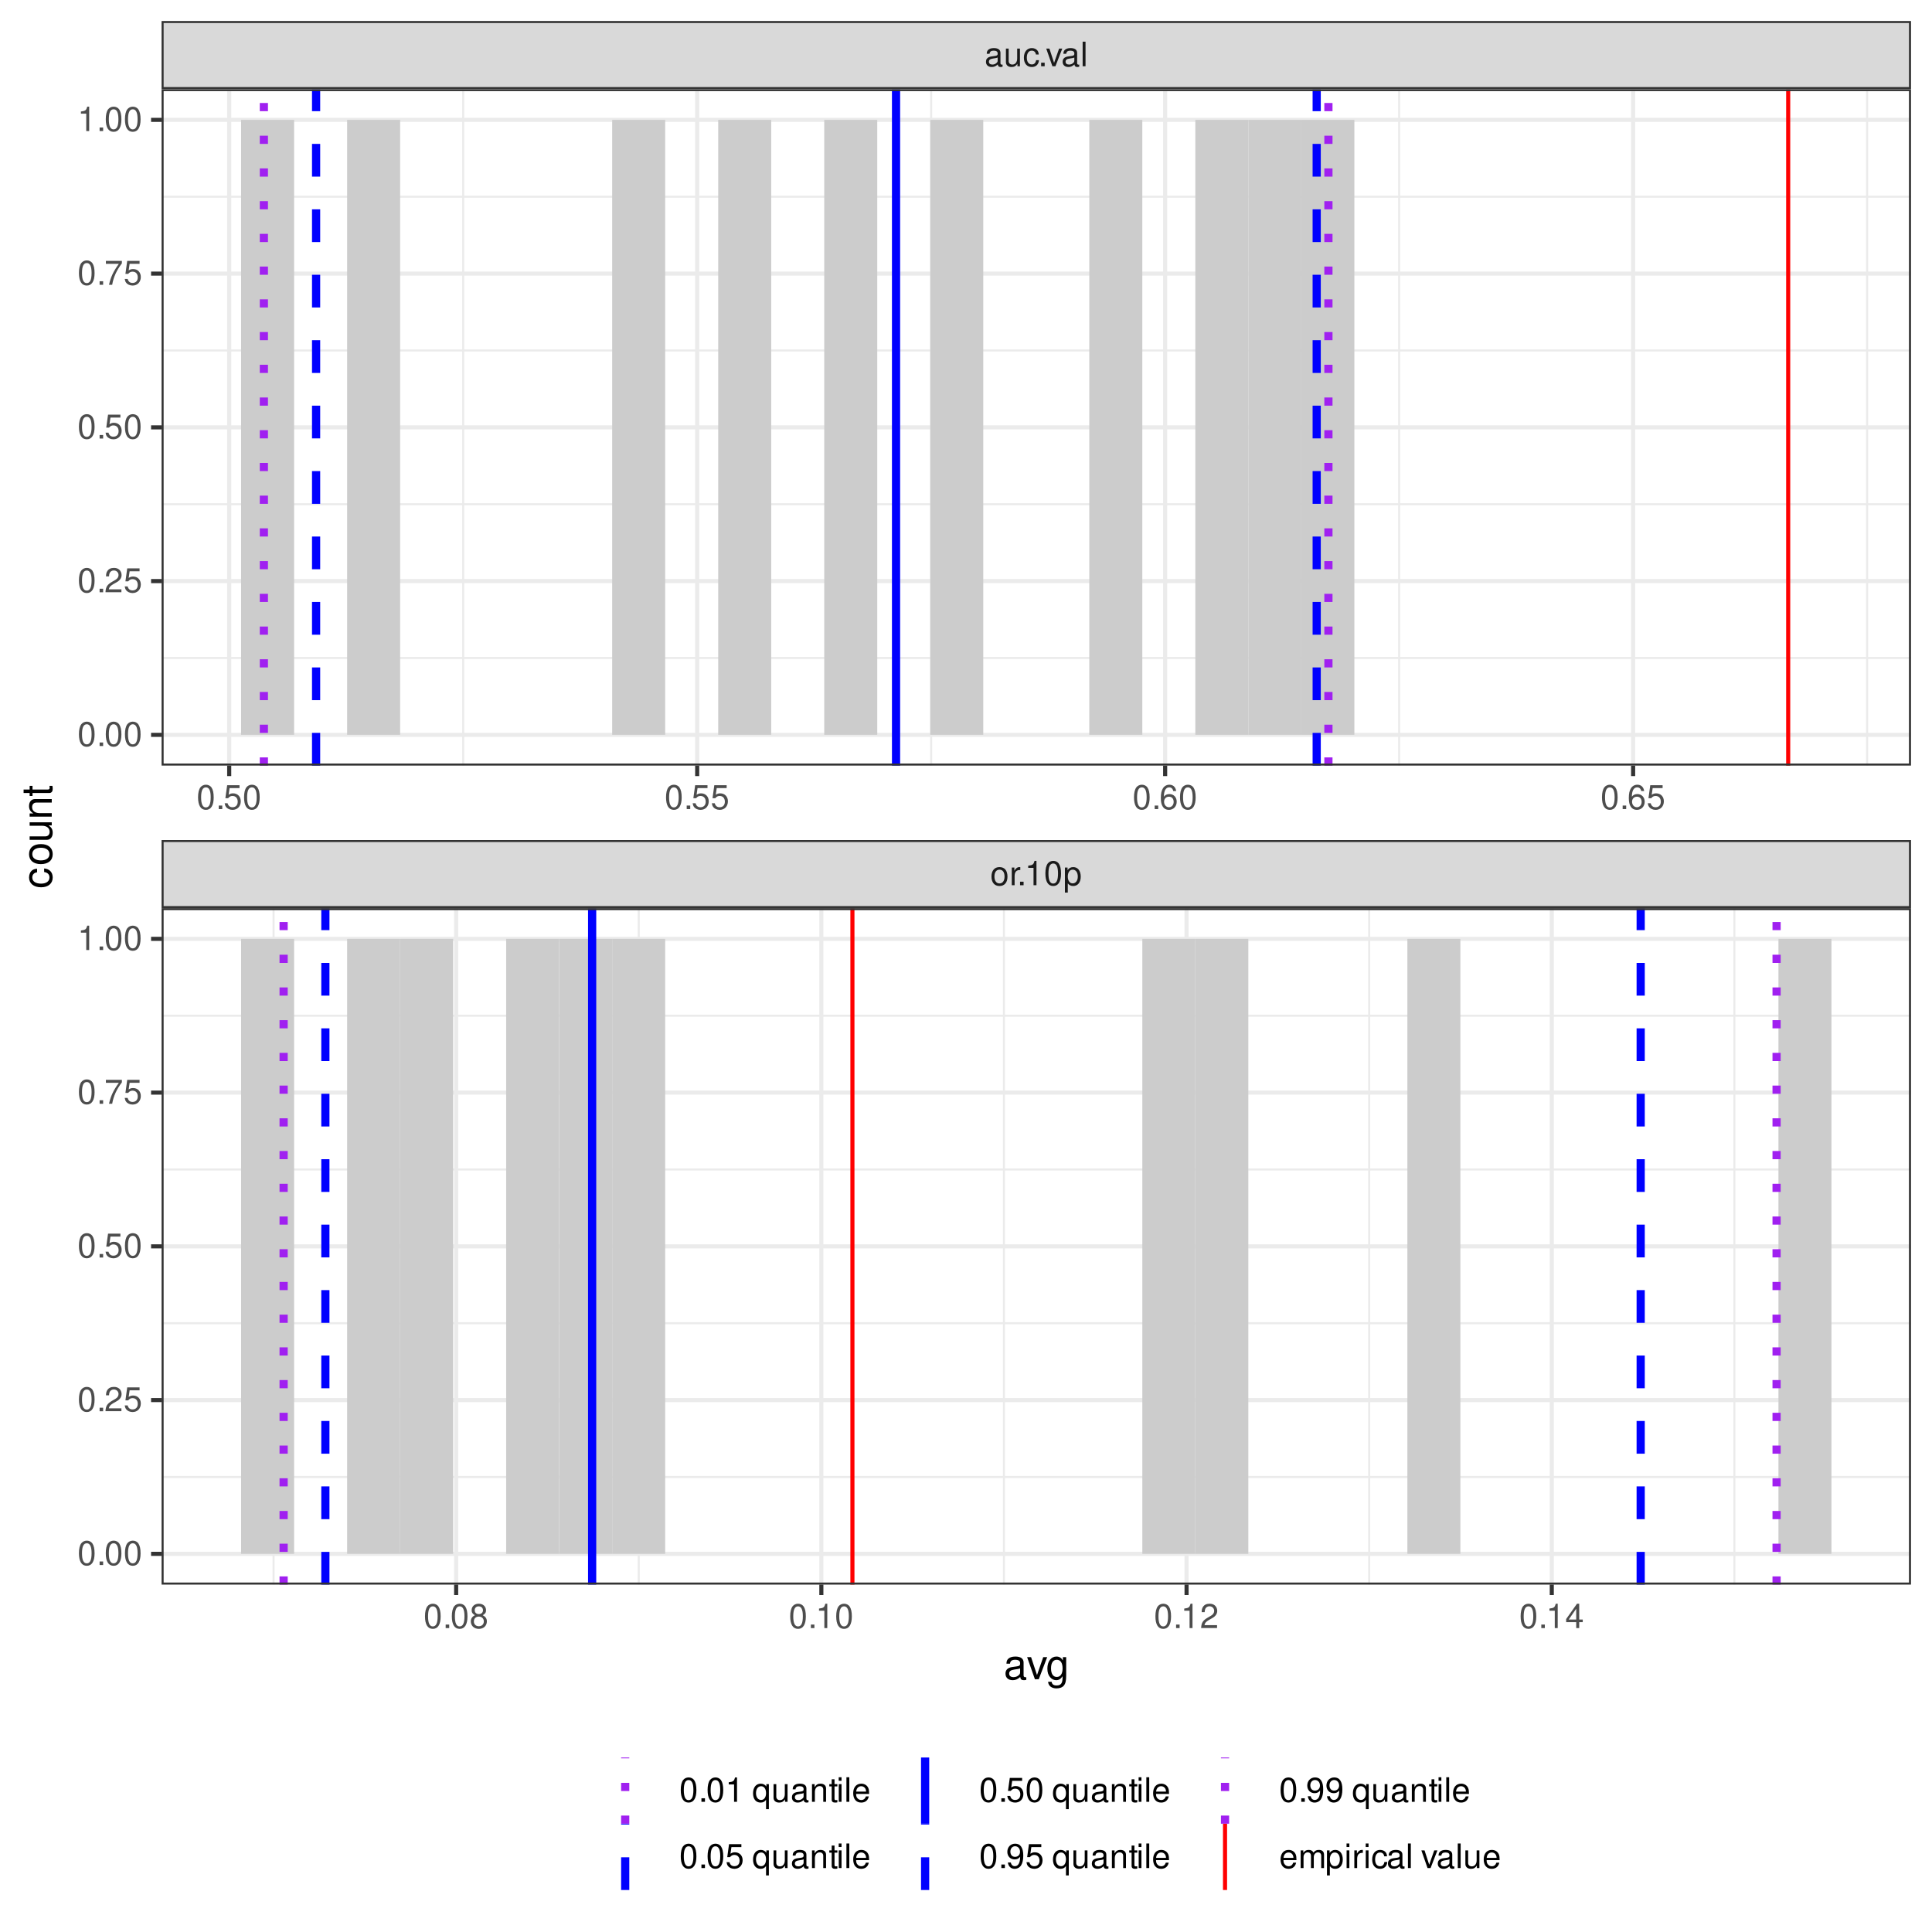 <?xml version="1.0" encoding="UTF-8"?>
<svg xmlns="http://www.w3.org/2000/svg" xmlns:xlink="http://www.w3.org/1999/xlink" width="504pt" height="504pt" viewBox="0 0 504 504" version="1.1">
<defs>
<g>
<symbol overflow="visible" id="glyph0-0">
<path style="stroke:none;" d=""/>
</symbol>
<symbol overflow="visible" id="glyph0-1">
<path style="stroke:none;" d="M 2.391 -4.734 C 1.094 -4.734 0.312 -3.812 0.312 -2.266 C 0.312 -0.719 1.094 0.203 2.406 0.203 C 3.703 0.203 4.484 -0.719 4.484 -2.234 C 4.484 -3.828 3.734 -4.734 2.391 -4.734 Z M 2.406 -4.062 C 3.234 -4.062 3.719 -3.391 3.719 -2.25 C 3.719 -1.156 3.203 -0.469 2.406 -0.469 C 1.578 -0.469 1.078 -1.156 1.078 -2.266 C 1.078 -3.391 1.578 -4.062 2.406 -4.062 Z M 2.406 -4.062 "/>
</symbol>
<symbol overflow="visible" id="glyph0-2">
<path style="stroke:none;" d="M 0.609 -4.609 L 0.609 0 L 1.344 0 L 1.344 -2.391 C 1.359 -3.5 1.812 -4 2.828 -3.969 L 2.828 -4.719 C 2.703 -4.734 2.625 -4.734 2.547 -4.734 C 2.062 -4.734 1.703 -4.453 1.281 -3.781 L 1.281 -4.609 Z M 0.609 -4.609 "/>
</symbol>
<symbol overflow="visible" id="glyph0-3">
<path style="stroke:none;" d="M 1.688 -0.922 L 0.766 -0.922 L 0.766 0 L 1.688 0 Z M 1.688 -0.922 "/>
</symbol>
<symbol overflow="visible" id="glyph0-4">
<path style="stroke:none;" d="M 2.281 -4.531 L 2.281 0 L 3.047 0 L 3.047 -6.359 L 2.547 -6.359 C 2.266 -5.391 2.094 -5.25 0.891 -5.094 L 0.891 -4.531 Z M 2.281 -4.531 "/>
</symbol>
<symbol overflow="visible" id="glyph0-5">
<path style="stroke:none;" d="M 2.422 -6.359 C 1.844 -6.359 1.312 -6.094 0.984 -5.672 C 0.578 -5.109 0.375 -4.25 0.375 -3.078 C 0.375 -0.938 1.078 0.203 2.422 0.203 C 3.734 0.203 4.453 -0.938 4.453 -3.031 C 4.453 -4.25 4.266 -5.078 3.859 -5.672 C 3.531 -6.109 3.016 -6.359 2.422 -6.359 Z M 2.422 -5.672 C 3.25 -5.672 3.672 -4.828 3.672 -3.094 C 3.672 -1.281 3.266 -0.438 2.406 -0.438 C 1.578 -0.438 1.172 -1.312 1.172 -3.062 C 1.172 -4.828 1.578 -5.672 2.422 -5.672 Z M 2.422 -5.672 "/>
</symbol>
<symbol overflow="visible" id="glyph0-6">
<path style="stroke:none;" d="M 0.469 1.922 L 1.219 1.922 L 1.219 -0.484 C 1.594 -0.016 2.031 0.203 2.625 0.203 C 3.828 0.203 4.594 -0.75 4.594 -2.219 C 4.594 -3.781 3.844 -4.734 2.625 -4.734 C 2 -4.734 1.5 -4.453 1.156 -3.922 L 1.156 -4.609 L 0.469 -4.609 Z M 2.5 -4.062 C 3.312 -4.062 3.828 -3.344 3.828 -2.25 C 3.828 -1.203 3.297 -0.484 2.5 -0.484 C 1.719 -0.484 1.219 -1.188 1.219 -2.266 C 1.219 -3.359 1.719 -4.062 2.5 -4.062 Z M 2.5 -4.062 "/>
</symbol>
<symbol overflow="visible" id="glyph0-7">
<path style="stroke:none;" d="M 4.703 -0.438 C 4.625 -0.406 4.594 -0.406 4.547 -0.406 C 4.297 -0.406 4.156 -0.547 4.156 -0.781 L 4.156 -3.484 C 4.156 -4.297 3.547 -4.734 2.422 -4.734 C 1.734 -4.734 1.203 -4.547 0.891 -4.203 C 0.672 -3.969 0.594 -3.703 0.578 -3.25 L 1.312 -3.25 C 1.375 -3.812 1.703 -4.062 2.391 -4.062 C 3.062 -4.062 3.422 -3.812 3.422 -3.375 L 3.422 -3.188 C 3.406 -2.875 3.25 -2.75 2.656 -2.672 C 1.625 -2.547 1.453 -2.5 1.172 -2.391 C 0.641 -2.156 0.375 -1.766 0.375 -1.156 C 0.375 -0.328 0.953 0.203 1.875 0.203 C 2.469 0.203 2.922 0 3.453 -0.469 C 3.5 0 3.734 0.203 4.203 0.203 C 4.359 0.203 4.453 0.188 4.703 0.125 Z M 3.422 -1.453 C 3.422 -1.203 3.359 -1.062 3.125 -0.859 C 2.828 -0.578 2.469 -0.438 2.047 -0.438 C 1.469 -0.438 1.141 -0.719 1.141 -1.172 C 1.141 -1.656 1.453 -1.906 2.25 -2.016 C 3.031 -2.125 3.172 -2.156 3.422 -2.281 Z M 3.422 -1.453 "/>
</symbol>
<symbol overflow="visible" id="glyph0-8">
<path style="stroke:none;" d="M 4.234 0 L 4.234 -4.609 L 3.516 -4.609 L 3.516 -2 C 3.516 -1.062 3.016 -0.438 2.25 -0.438 C 1.672 -0.438 1.297 -0.797 1.297 -1.344 L 1.297 -4.609 L 0.578 -4.609 L 0.578 -1.062 C 0.578 -0.297 1.141 0.203 2.047 0.203 C 2.719 0.203 3.156 -0.031 3.578 -0.641 L 3.578 0 Z M 4.234 0 "/>
</symbol>
<symbol overflow="visible" id="glyph0-9">
<path style="stroke:none;" d="M 4.141 -3.062 C 4.109 -3.516 4.016 -3.797 3.828 -4.062 C 3.516 -4.484 2.969 -4.734 2.328 -4.734 C 1.078 -4.734 0.266 -3.75 0.266 -2.219 C 0.266 -0.734 1.062 0.203 2.312 0.203 C 3.406 0.203 4.109 -0.453 4.203 -1.578 L 3.453 -1.578 C 3.328 -0.844 2.953 -0.469 2.328 -0.469 C 1.516 -0.469 1.031 -1.141 1.031 -2.219 C 1.031 -3.375 1.516 -4.062 2.312 -4.062 C 2.922 -4.062 3.312 -3.703 3.406 -3.062 Z M 4.141 -3.062 "/>
</symbol>
<symbol overflow="visible" id="glyph0-10">
<path style="stroke:none;" d="M 2.5 0 L 4.281 -4.609 L 3.453 -4.609 L 2.141 -0.875 L 0.922 -4.609 L 0.094 -4.609 L 1.703 0 Z M 2.5 0 "/>
</symbol>
<symbol overflow="visible" id="glyph0-11">
<path style="stroke:none;" d="M 1.344 -6.406 L 0.594 -6.406 L 0.594 0 L 1.344 0 Z M 1.344 -6.406 "/>
</symbol>
<symbol overflow="visible" id="glyph0-12">
<path style="stroke:none;" d="M 3.438 -3.359 C 4.094 -3.75 4.297 -4.062 4.297 -4.656 C 4.297 -5.672 3.531 -6.359 2.422 -6.359 C 1.312 -6.359 0.547 -5.672 0.547 -4.672 C 0.547 -4.062 0.75 -3.75 1.391 -3.359 C 0.672 -2.984 0.328 -2.469 0.328 -1.766 C 0.328 -0.609 1.172 0.203 2.422 0.203 C 3.656 0.203 4.516 -0.609 4.516 -1.766 C 4.516 -2.469 4.156 -2.984 3.438 -3.359 Z M 2.422 -5.672 C 3.078 -5.672 3.5 -5.281 3.5 -4.641 C 3.5 -4.047 3.062 -3.656 2.422 -3.656 C 1.766 -3.656 1.344 -4.047 1.344 -4.656 C 1.344 -5.281 1.766 -5.672 2.422 -5.672 Z M 2.422 -3 C 3.188 -3 3.719 -2.484 3.719 -1.75 C 3.719 -0.984 3.203 -0.484 2.406 -0.484 C 1.641 -0.484 1.125 -1 1.125 -1.734 C 1.125 -2.5 1.641 -3 2.422 -3 Z M 2.422 -3 "/>
</symbol>
<symbol overflow="visible" id="glyph0-13">
<path style="stroke:none;" d="M 4.453 -0.766 L 1.172 -0.766 C 1.25 -1.297 1.531 -1.625 2.297 -2.094 L 3.172 -2.594 C 4.047 -3.062 4.5 -3.719 4.5 -4.5 C 4.5 -5.031 4.281 -5.531 3.922 -5.875 C 3.547 -6.203 3.094 -6.359 2.5 -6.359 C 1.703 -6.359 1.125 -6.078 0.781 -5.531 C 0.547 -5.203 0.453 -4.797 0.438 -4.156 L 1.219 -4.156 C 1.234 -4.594 1.297 -4.844 1.406 -5.062 C 1.594 -5.438 2 -5.688 2.469 -5.688 C 3.172 -5.688 3.703 -5.172 3.703 -4.484 C 3.703 -3.969 3.406 -3.531 2.859 -3.219 L 2.047 -2.75 C 0.75 -2 0.375 -1.406 0.297 -0.016 L 4.453 -0.016 Z M 4.453 -0.766 "/>
</symbol>
<symbol overflow="visible" id="glyph0-14">
<path style="stroke:none;" d="M 2.875 -1.547 L 2.875 0 L 3.656 0 L 3.656 -1.547 L 4.578 -1.547 L 4.578 -2.234 L 3.656 -2.234 L 3.656 -6.359 L 3.078 -6.359 L 0.25 -2.359 L 0.25 -1.547 Z M 2.875 -2.234 L 0.922 -2.234 L 2.875 -5.047 Z M 2.875 -2.234 "/>
</symbol>
<symbol overflow="visible" id="glyph0-15">
<path style="stroke:none;" d="M 4.188 -6.234 L 0.969 -6.234 L 0.5 -2.844 L 1.219 -2.844 C 1.578 -3.266 1.875 -3.422 2.359 -3.422 C 3.203 -3.422 3.719 -2.844 3.719 -1.922 C 3.719 -1.031 3.203 -0.484 2.359 -0.484 C 1.688 -0.484 1.266 -0.828 1.078 -1.531 L 0.312 -1.531 C 0.406 -1.016 0.5 -0.781 0.688 -0.547 C 1.031 -0.078 1.672 0.203 2.375 0.203 C 3.641 0.203 4.516 -0.719 4.516 -2.031 C 4.516 -3.266 3.688 -4.109 2.5 -4.109 C 2.062 -4.109 1.703 -4 1.344 -3.734 L 1.594 -5.469 L 4.188 -5.469 Z M 4.188 -6.234 "/>
</symbol>
<symbol overflow="visible" id="glyph0-16">
<path style="stroke:none;" d="M 4.375 -4.703 C 4.234 -5.75 3.562 -6.359 2.609 -6.359 C 1.922 -6.359 1.312 -6.031 0.938 -5.453 C 0.547 -4.828 0.375 -4.062 0.375 -2.906 C 0.375 -1.828 0.531 -1.156 0.906 -0.594 C 1.234 -0.078 1.781 0.203 2.469 0.203 C 3.656 0.203 4.516 -0.688 4.516 -1.922 C 4.516 -3.094 3.719 -3.922 2.609 -3.922 C 1.984 -3.922 1.5 -3.688 1.172 -3.234 C 1.172 -4.797 1.672 -5.672 2.562 -5.672 C 3.109 -5.672 3.484 -5.328 3.609 -4.703 Z M 2.5 -3.234 C 3.25 -3.234 3.719 -2.703 3.719 -1.859 C 3.719 -1.062 3.188 -0.484 2.484 -0.484 C 1.766 -0.484 1.219 -1.094 1.219 -1.906 C 1.219 -2.688 1.734 -3.234 2.5 -3.234 Z M 2.5 -3.234 "/>
</symbol>
<symbol overflow="visible" id="glyph0-17">
<path style="stroke:none;" d="M 4.578 -6.234 L 0.406 -6.234 L 0.406 -5.469 L 3.781 -5.469 C 2.281 -3.359 1.688 -2.047 1.219 0 L 2.047 0 C 2.391 -2 3.172 -3.719 4.578 -5.594 Z M 4.578 -6.234 "/>
</symbol>
<symbol overflow="visible" id="glyph0-18">
<path style="stroke:none;" d=""/>
</symbol>
<symbol overflow="visible" id="glyph0-19">
<path style="stroke:none;" d="M 4.359 1.922 L 4.359 -4.609 L 3.703 -4.609 L 3.703 -4 C 3.359 -4.484 2.844 -4.734 2.234 -4.734 C 1.016 -4.734 0.234 -3.75 0.234 -2.219 C 0.234 -0.719 0.969 0.203 2.203 0.203 C 2.844 0.203 3.281 -0.031 3.625 -0.531 L 3.625 1.922 Z M 2.344 -4.062 C 3.125 -4.062 3.625 -3.359 3.625 -2.25 C 3.625 -1.188 3.109 -0.484 2.344 -0.484 C 1.531 -0.484 1 -1.203 1 -2.266 C 1 -3.344 1.531 -4.062 2.344 -4.062 Z M 2.344 -4.062 "/>
</symbol>
<symbol overflow="visible" id="glyph0-20">
<path style="stroke:none;" d="M 0.609 -4.609 L 0.609 0 L 1.359 0 L 1.359 -2.547 C 1.359 -3.484 1.844 -4.094 2.609 -4.094 C 3.188 -4.094 3.547 -3.75 3.547 -3.188 L 3.547 0 L 4.281 0 L 4.281 -3.484 C 4.281 -4.25 3.719 -4.734 2.828 -4.734 C 2.141 -4.734 1.703 -4.484 1.297 -3.828 L 1.297 -4.609 Z M 0.609 -4.609 "/>
</symbol>
<symbol overflow="visible" id="glyph0-21">
<path style="stroke:none;" d="M 2.234 -4.609 L 1.484 -4.609 L 1.484 -5.875 L 0.75 -5.875 L 0.75 -4.609 L 0.125 -4.609 L 0.125 -4.016 L 0.75 -4.016 L 0.75 -0.531 C 0.75 -0.047 1.062 0.203 1.641 0.203 C 1.828 0.203 1.984 0.188 2.234 0.141 L 2.234 -0.469 C 2.125 -0.453 2.031 -0.438 1.875 -0.438 C 1.562 -0.438 1.484 -0.531 1.484 -0.859 L 1.484 -4.016 L 2.234 -4.016 Z M 2.234 -4.609 "/>
</symbol>
<symbol overflow="visible" id="glyph0-22">
<path style="stroke:none;" d="M 1.312 -4.609 L 0.594 -4.609 L 0.594 0 L 1.312 0 Z M 1.312 -6.406 L 0.578 -6.406 L 0.578 -5.484 L 1.312 -5.484 Z M 1.312 -6.406 "/>
</symbol>
<symbol overflow="visible" id="glyph0-23">
<path style="stroke:none;" d="M 4.516 -2.062 C 4.516 -2.766 4.453 -3.188 4.328 -3.531 C 4.031 -4.281 3.328 -4.734 2.469 -4.734 C 1.172 -4.734 0.359 -3.766 0.359 -2.25 C 0.359 -0.719 1.141 0.203 2.453 0.203 C 3.5 0.203 4.234 -0.391 4.422 -1.406 L 3.672 -1.406 C 3.469 -0.797 3.062 -0.469 2.469 -0.469 C 2 -0.469 1.609 -0.688 1.359 -1.078 C 1.188 -1.344 1.125 -1.594 1.125 -2.062 Z M 1.141 -2.656 C 1.203 -3.516 1.719 -4.062 2.453 -4.062 C 3.203 -4.062 3.719 -3.484 3.719 -2.656 Z M 1.141 -2.656 "/>
</symbol>
<symbol overflow="visible" id="glyph0-24">
<path style="stroke:none;" d="M 0.469 -1.453 C 0.609 -0.406 1.281 0.203 2.234 0.203 C 2.922 0.203 3.547 -0.125 3.922 -0.703 C 4.297 -1.328 4.484 -2.109 4.484 -3.25 C 4.484 -4.328 4.312 -5 3.953 -5.562 C 3.609 -6.094 3.062 -6.359 2.375 -6.359 C 1.188 -6.359 0.328 -5.469 0.328 -4.234 C 0.328 -3.062 1.125 -2.25 2.25 -2.25 C 2.844 -2.25 3.281 -2.453 3.672 -2.938 C 3.672 -1.359 3.172 -0.484 2.281 -0.484 C 1.734 -0.484 1.359 -0.828 1.234 -1.453 Z M 2.359 -5.688 C 3.094 -5.688 3.641 -5.078 3.641 -4.25 C 3.641 -3.469 3.109 -2.922 2.344 -2.922 C 1.594 -2.922 1.125 -3.453 1.125 -4.297 C 1.125 -5.109 1.641 -5.688 2.359 -5.688 Z M 2.359 -5.688 "/>
</symbol>
<symbol overflow="visible" id="glyph0-25">
<path style="stroke:none;" d="M 0.609 -4.609 L 0.609 0 L 1.359 0 L 1.359 -2.891 C 1.359 -3.562 1.844 -4.094 2.438 -4.094 C 2.984 -4.094 3.297 -3.766 3.297 -3.172 L 3.297 0 L 4.031 0 L 4.031 -2.891 C 4.031 -3.562 4.516 -4.094 5.109 -4.094 C 5.641 -4.094 5.969 -3.75 5.969 -3.172 L 5.969 0 L 6.703 0 L 6.703 -3.453 C 6.703 -4.281 6.234 -4.734 5.359 -4.734 C 4.75 -4.734 4.375 -4.562 3.953 -4.031 C 3.672 -4.531 3.312 -4.734 2.703 -4.734 C 2.094 -4.734 1.688 -4.516 1.297 -3.953 L 1.297 -4.609 Z M 0.609 -4.609 "/>
</symbol>
<symbol overflow="visible" id="glyph1-0">
<path style="stroke:none;" d=""/>
</symbol>
<symbol overflow="visible" id="glyph1-1">
<path style="stroke:none;" d="M 5.891 -0.531 C 5.781 -0.516 5.734 -0.516 5.688 -0.516 C 5.375 -0.516 5.188 -0.688 5.188 -0.969 L 5.188 -4.359 C 5.188 -5.375 4.438 -5.922 3.031 -5.922 C 2.172 -5.922 1.5 -5.688 1.109 -5.266 C 0.844 -4.969 0.734 -4.625 0.719 -4.062 L 1.641 -4.062 C 1.719 -4.766 2.141 -5.078 2.984 -5.078 C 3.828 -5.078 4.281 -4.781 4.281 -4.219 L 4.281 -3.984 C 4.266 -3.594 4.062 -3.438 3.328 -3.344 C 2.031 -3.172 1.828 -3.141 1.469 -2.984 C 0.797 -2.703 0.469 -2.203 0.469 -1.453 C 0.469 -0.406 1.188 0.25 2.359 0.25 C 3.078 0.25 3.656 0 4.312 -0.594 C 4.375 0 4.656 0.25 5.266 0.25 C 5.453 0.25 5.578 0.234 5.891 0.156 Z M 4.281 -1.812 C 4.281 -1.5 4.188 -1.312 3.922 -1.062 C 3.547 -0.719 3.094 -0.547 2.547 -0.547 C 1.844 -0.547 1.422 -0.891 1.422 -1.469 C 1.422 -2.078 1.812 -2.391 2.812 -2.531 C 3.781 -2.656 3.969 -2.703 4.281 -2.844 Z M 4.281 -1.812 "/>
</symbol>
<symbol overflow="visible" id="glyph1-2">
<path style="stroke:none;" d="M 3.141 0 L 5.344 -5.766 L 4.312 -5.766 L 2.688 -1.094 L 1.141 -5.766 L 0.109 -5.766 L 2.141 0 Z M 3.141 0 "/>
</symbol>
<symbol overflow="visible" id="glyph1-3">
<path style="stroke:none;" d="M 4.438 -5.766 L 4.438 -4.922 C 3.984 -5.625 3.469 -5.922 2.75 -5.922 C 1.359 -5.922 0.391 -4.625 0.391 -2.781 C 0.391 -1.812 0.609 -1.109 1.109 -0.531 C 1.547 -0.016 2.094 0.25 2.688 0.25 C 3.375 0.25 3.875 -0.062 4.359 -0.781 L 4.359 -0.484 C 4.359 1.062 3.922 1.625 2.781 1.625 C 2 1.625 1.594 1.312 1.5 0.656 L 0.578 0.656 C 0.656 1.734 1.5 2.391 2.766 2.391 C 3.609 2.391 4.312 2.125 4.688 1.656 C 5.125 1.125 5.297 0.406 5.297 -0.953 L 5.297 -5.766 Z M 2.844 -5.078 C 3.812 -5.078 4.359 -4.266 4.359 -2.812 C 4.359 -1.406 3.797 -0.594 2.844 -0.594 C 1.891 -0.594 1.344 -1.422 1.344 -2.844 C 1.344 -4.25 1.891 -5.078 2.844 -5.078 Z M 2.844 -5.078 "/>
</symbol>
<symbol overflow="visible" id="glyph2-0">
<path style="stroke:none;" d=""/>
</symbol>
<symbol overflow="visible" id="glyph2-1">
<path style="stroke:none;" d="M -3.828 -5.188 C -4.391 -5.141 -4.75 -5.016 -5.078 -4.797 C -5.609 -4.406 -5.922 -3.703 -5.922 -2.906 C -5.922 -1.344 -4.703 -0.344 -2.781 -0.344 C -0.922 -0.344 0.25 -1.328 0.25 -2.891 C 0.25 -4.266 -0.578 -5.141 -1.984 -5.25 L -1.984 -4.328 C -1.062 -4.172 -0.594 -3.703 -0.594 -2.922 C -0.594 -1.906 -1.422 -1.297 -2.781 -1.297 C -4.219 -1.297 -5.078 -1.891 -5.078 -2.891 C -5.078 -3.656 -4.625 -4.141 -3.828 -4.25 Z M -3.828 -5.188 "/>
</symbol>
<symbol overflow="visible" id="glyph2-2">
<path style="stroke:none;" d="M -5.922 -2.984 C -5.922 -1.359 -4.781 -0.391 -2.844 -0.391 C -0.891 -0.391 0.25 -1.359 0.25 -3 C 0.25 -4.625 -0.906 -5.609 -2.797 -5.609 C -4.797 -5.609 -5.922 -4.656 -5.922 -2.984 Z M -5.078 -3 C -5.078 -4.031 -4.234 -4.656 -2.812 -4.656 C -1.438 -4.656 -0.594 -4.016 -0.594 -3 C -0.594 -1.984 -1.438 -1.359 -2.844 -1.359 C -4.234 -1.359 -5.078 -1.984 -5.078 -3 Z M -5.078 -3 "/>
</symbol>
<symbol overflow="visible" id="glyph2-3">
<path style="stroke:none;" d="M 0 -5.297 L -5.766 -5.297 L -5.766 -4.391 L -2.5 -4.391 C -1.312 -4.391 -0.547 -3.766 -0.547 -2.812 C -0.547 -2.094 -0.984 -1.625 -1.688 -1.625 L -5.766 -1.625 L -5.766 -0.719 L -1.312 -0.719 C -0.359 -0.719 0.25 -1.438 0.25 -2.547 C 0.25 -3.406 -0.047 -3.938 -0.797 -4.484 L 0 -4.484 Z M 0 -5.297 "/>
</symbol>
<symbol overflow="visible" id="glyph2-4">
<path style="stroke:none;" d="M -5.766 -0.766 L 0 -0.766 L 0 -1.688 L -3.172 -1.688 C -4.359 -1.688 -5.125 -2.312 -5.125 -3.25 C -5.125 -3.984 -4.688 -4.438 -4 -4.438 L 0 -4.438 L 0 -5.359 L -4.359 -5.359 C -5.312 -5.359 -5.922 -4.641 -5.922 -3.531 C -5.922 -2.672 -5.594 -2.125 -4.797 -1.609 L -5.766 -1.609 Z M -5.766 -0.766 "/>
</symbol>
<symbol overflow="visible" id="glyph2-5">
<path style="stroke:none;" d="M -5.766 -2.797 L -5.766 -1.844 L -7.344 -1.844 L -7.344 -0.938 L -5.766 -0.938 L -5.766 -0.156 L -5.016 -0.156 L -5.016 -0.938 L -0.656 -0.938 C -0.062 -0.938 0.25 -1.328 0.25 -2.047 C 0.25 -2.281 0.234 -2.484 0.172 -2.797 L -0.594 -2.797 C -0.562 -2.656 -0.547 -2.547 -0.547 -2.359 C -0.547 -1.953 -0.656 -1.844 -1.062 -1.844 L -5.016 -1.844 L -5.016 -2.797 Z M -5.766 -2.797 "/>
</symbol>
</g>
<clipPath id="clip1">
  <path d="M 42.152 23.246 L 498.523 23.246 L 498.523 199.719 L 42.152 199.719 Z M 42.152 23.246 "/>
</clipPath>
<clipPath id="clip2">
  <path d="M 42.152 171 L 498.523 171 L 498.523 172 L 42.152 172 Z M 42.152 171 "/>
</clipPath>
<clipPath id="clip3">
  <path d="M 42.152 131 L 498.523 131 L 498.523 132 L 42.152 132 Z M 42.152 131 "/>
</clipPath>
<clipPath id="clip4">
  <path d="M 42.152 91 L 498.523 91 L 498.523 92 L 42.152 92 Z M 42.152 91 "/>
</clipPath>
<clipPath id="clip5">
  <path d="M 42.152 51 L 498.523 51 L 498.523 52 L 42.152 52 Z M 42.152 51 "/>
</clipPath>
<clipPath id="clip6">
  <path d="M 120 23.246 L 122 23.246 L 122 199.719 L 120 199.719 Z M 120 23.246 "/>
</clipPath>
<clipPath id="clip7">
  <path d="M 242 23.246 L 244 23.246 L 244 199.719 L 242 199.719 Z M 242 23.246 "/>
</clipPath>
<clipPath id="clip8">
  <path d="M 364 23.246 L 366 23.246 L 366 199.719 L 364 199.719 Z M 364 23.246 "/>
</clipPath>
<clipPath id="clip9">
  <path d="M 486 23.246 L 488 23.246 L 488 199.719 L 486 199.719 Z M 486 23.246 "/>
</clipPath>
<clipPath id="clip10">
  <path d="M 42.152 191 L 498.523 191 L 498.523 193 L 42.152 193 Z M 42.152 191 "/>
</clipPath>
<clipPath id="clip11">
  <path d="M 42.152 151 L 498.523 151 L 498.523 153 L 42.152 153 Z M 42.152 151 "/>
</clipPath>
<clipPath id="clip12">
  <path d="M 42.152 110 L 498.523 110 L 498.523 113 L 42.152 113 Z M 42.152 110 "/>
</clipPath>
<clipPath id="clip13">
  <path d="M 42.152 70 L 498.523 70 L 498.523 72 L 42.152 72 Z M 42.152 70 "/>
</clipPath>
<clipPath id="clip14">
  <path d="M 42.152 30 L 498.523 30 L 498.523 32 L 42.152 32 Z M 42.152 30 "/>
</clipPath>
<clipPath id="clip15">
  <path d="M 59 23.246 L 61 23.246 L 61 199.719 L 59 199.719 Z M 59 23.246 "/>
</clipPath>
<clipPath id="clip16">
  <path d="M 181 23.246 L 183 23.246 L 183 199.719 L 181 199.719 Z M 181 23.246 "/>
</clipPath>
<clipPath id="clip17">
  <path d="M 303 23.246 L 305 23.246 L 305 199.719 L 303 199.719 Z M 303 23.246 "/>
</clipPath>
<clipPath id="clip18">
  <path d="M 425 23.246 L 427 23.246 L 427 199.719 L 425 199.719 Z M 425 23.246 "/>
</clipPath>
<clipPath id="clip19">
  <path d="M 67 23.246 L 70 23.246 L 70 199.719 L 67 199.719 Z M 67 23.246 "/>
</clipPath>
<clipPath id="clip20">
  <path d="M 81 23.246 L 84 23.246 L 84 199.719 L 81 199.719 Z M 81 23.246 "/>
</clipPath>
<clipPath id="clip21">
  <path d="M 232 23.246 L 235 23.246 L 235 199.719 L 232 199.719 Z M 232 23.246 "/>
</clipPath>
<clipPath id="clip22">
  <path d="M 342 23.246 L 345 23.246 L 345 199.719 L 342 199.719 Z M 342 23.246 "/>
</clipPath>
<clipPath id="clip23">
  <path d="M 345 23.246 L 348 23.246 L 348 199.719 L 345 199.719 Z M 345 23.246 "/>
</clipPath>
<clipPath id="clip24">
  <path d="M 465 23.246 L 468 23.246 L 468 199.719 L 465 199.719 Z M 465 23.246 "/>
</clipPath>
<clipPath id="clip25">
  <path d="M 42.152 23.246 L 498.523 23.246 L 498.523 199.719 L 42.152 199.719 Z M 42.152 23.246 "/>
</clipPath>
<clipPath id="clip26">
  <path d="M 42.152 236.898 L 498.523 236.898 L 498.523 413.371 L 42.152 413.371 Z M 42.152 236.898 "/>
</clipPath>
<clipPath id="clip27">
  <path d="M 42.152 385 L 498.523 385 L 498.523 386 L 42.152 386 Z M 42.152 385 "/>
</clipPath>
<clipPath id="clip28">
  <path d="M 42.152 344 L 498.523 344 L 498.523 346 L 42.152 346 Z M 42.152 344 "/>
</clipPath>
<clipPath id="clip29">
  <path d="M 42.152 304 L 498.523 304 L 498.523 306 L 42.152 306 Z M 42.152 304 "/>
</clipPath>
<clipPath id="clip30">
  <path d="M 42.152 264 L 498.523 264 L 498.523 266 L 42.152 266 Z M 42.152 264 "/>
</clipPath>
<clipPath id="clip31">
  <path d="M 71 236.898 L 72 236.898 L 72 413.371 L 71 413.371 Z M 71 236.898 "/>
</clipPath>
<clipPath id="clip32">
  <path d="M 166 236.898 L 167 236.898 L 167 413.371 L 166 413.371 Z M 166 236.898 "/>
</clipPath>
<clipPath id="clip33">
  <path d="M 261 236.898 L 263 236.898 L 263 413.371 L 261 413.371 Z M 261 236.898 "/>
</clipPath>
<clipPath id="clip34">
  <path d="M 356 236.898 L 358 236.898 L 358 413.371 L 356 413.371 Z M 356 236.898 "/>
</clipPath>
<clipPath id="clip35">
  <path d="M 452 236.898 L 453 236.898 L 453 413.371 L 452 413.371 Z M 452 236.898 "/>
</clipPath>
<clipPath id="clip36">
  <path d="M 42.152 404 L 498.523 404 L 498.523 406 L 42.152 406 Z M 42.152 404 "/>
</clipPath>
<clipPath id="clip37">
  <path d="M 42.152 364 L 498.523 364 L 498.523 366 L 42.152 366 Z M 42.152 364 "/>
</clipPath>
<clipPath id="clip38">
  <path d="M 42.152 324 L 498.523 324 L 498.523 326 L 42.152 326 Z M 42.152 324 "/>
</clipPath>
<clipPath id="clip39">
  <path d="M 42.152 284 L 498.523 284 L 498.523 286 L 42.152 286 Z M 42.152 284 "/>
</clipPath>
<clipPath id="clip40">
  <path d="M 42.152 244 L 498.523 244 L 498.523 246 L 42.152 246 Z M 42.152 244 "/>
</clipPath>
<clipPath id="clip41">
  <path d="M 118 236.898 L 120 236.898 L 120 413.371 L 118 413.371 Z M 118 236.898 "/>
</clipPath>
<clipPath id="clip42">
  <path d="M 213 236.898 L 215 236.898 L 215 413.371 L 213 413.371 Z M 213 236.898 "/>
</clipPath>
<clipPath id="clip43">
  <path d="M 309 236.898 L 311 236.898 L 311 413.371 L 309 413.371 Z M 309 236.898 "/>
</clipPath>
<clipPath id="clip44">
  <path d="M 404 236.898 L 406 236.898 L 406 413.371 L 404 413.371 Z M 404 236.898 "/>
</clipPath>
<clipPath id="clip45">
  <path d="M 72 236.898 L 76 236.898 L 76 413.371 L 72 413.371 Z M 72 236.898 "/>
</clipPath>
<clipPath id="clip46">
  <path d="M 83 236.898 L 86 236.898 L 86 413.371 L 83 413.371 Z M 83 236.898 "/>
</clipPath>
<clipPath id="clip47">
  <path d="M 153 236.898 L 156 236.898 L 156 413.371 L 153 413.371 Z M 153 236.898 "/>
</clipPath>
<clipPath id="clip48">
  <path d="M 426 236.898 L 430 236.898 L 430 413.371 L 426 413.371 Z M 426 236.898 "/>
</clipPath>
<clipPath id="clip49">
  <path d="M 462 236.898 L 465 236.898 L 465 413.371 L 462 413.371 Z M 462 236.898 "/>
</clipPath>
<clipPath id="clip50">
  <path d="M 221 236.898 L 223 236.898 L 223 413.371 L 221 413.371 Z M 221 236.898 "/>
</clipPath>
<clipPath id="clip51">
  <path d="M 42.152 236.898 L 498.523 236.898 L 498.523 413.371 L 42.152 413.371 Z M 42.152 236.898 "/>
</clipPath>
<clipPath id="clip52">
  <path d="M 42.152 219.133 L 498.523 219.133 L 498.523 236.898 L 42.152 236.898 Z M 42.152 219.133 "/>
</clipPath>
<clipPath id="clip53">
  <path d="M 42.152 5.48 L 498.523 5.48 L 498.523 23.246 L 42.152 23.246 Z M 42.152 5.48 "/>
</clipPath>
</defs>
<g id="surface60">
<rect x="0" y="0" width="504" height="504" style="fill:rgb(100%,100%,100%);fill-opacity:1;stroke:none;"/>
<rect x="0" y="0" width="504" height="504" style="fill:rgb(100%,100%,100%);fill-opacity:1;stroke:none;"/>
<path style="fill:none;stroke-width:1.067;stroke-linecap:round;stroke-linejoin:round;stroke:rgb(100%,100%,100%);stroke-opacity:1;stroke-miterlimit:10;" d="M 0 504 L 504 504 L 504 0 L 0 0 Z M 0 504 "/>
<g clip-path="url(#clip1)" clip-rule="nonzero">
<path style=" stroke:none;fill-rule:nonzero;fill:rgb(100%,100%,100%);fill-opacity:1;" d="M 42.152 199.719 L 498.523 199.719 L 498.523 23.246 L 42.152 23.246 Z M 42.152 199.719 "/>
</g>
<g clip-path="url(#clip2)" clip-rule="nonzero">
<path style="fill:none;stroke-width:0.533;stroke-linecap:butt;stroke-linejoin:round;stroke:rgb(92.157%,92.157%,92.157%);stroke-opacity:1;stroke-miterlimit:10;" d="M 42.152 171.645 L 498.52 171.645 "/>
</g>
<g clip-path="url(#clip3)" clip-rule="nonzero">
<path style="fill:none;stroke-width:0.533;stroke-linecap:butt;stroke-linejoin:round;stroke:rgb(92.157%,92.157%,92.157%);stroke-opacity:1;stroke-miterlimit:10;" d="M 42.152 131.535 L 498.52 131.535 "/>
</g>
<g clip-path="url(#clip4)" clip-rule="nonzero">
<path style="fill:none;stroke-width:0.533;stroke-linecap:butt;stroke-linejoin:round;stroke:rgb(92.157%,92.157%,92.157%);stroke-opacity:1;stroke-miterlimit:10;" d="M 42.152 91.43 L 498.52 91.43 "/>
</g>
<g clip-path="url(#clip5)" clip-rule="nonzero">
<path style="fill:none;stroke-width:0.533;stroke-linecap:butt;stroke-linejoin:round;stroke:rgb(92.157%,92.157%,92.157%);stroke-opacity:1;stroke-miterlimit:10;" d="M 42.152 51.32 L 498.52 51.32 "/>
</g>
<g clip-path="url(#clip6)" clip-rule="nonzero">
<path style="fill:none;stroke-width:0.533;stroke-linecap:butt;stroke-linejoin:round;stroke:rgb(92.157%,92.157%,92.157%);stroke-opacity:1;stroke-miterlimit:10;" d="M 120.836 199.719 L 120.836 23.246 "/>
</g>
<g clip-path="url(#clip7)" clip-rule="nonzero">
<path style="fill:none;stroke-width:0.533;stroke-linecap:butt;stroke-linejoin:round;stroke:rgb(92.157%,92.157%,92.157%);stroke-opacity:1;stroke-miterlimit:10;" d="M 242.914 199.719 L 242.914 23.246 "/>
</g>
<g clip-path="url(#clip8)" clip-rule="nonzero">
<path style="fill:none;stroke-width:0.533;stroke-linecap:butt;stroke-linejoin:round;stroke:rgb(92.157%,92.157%,92.157%);stroke-opacity:1;stroke-miterlimit:10;" d="M 364.996 199.719 L 364.996 23.246 "/>
</g>
<g clip-path="url(#clip9)" clip-rule="nonzero">
<path style="fill:none;stroke-width:0.533;stroke-linecap:butt;stroke-linejoin:round;stroke:rgb(92.157%,92.157%,92.157%);stroke-opacity:1;stroke-miterlimit:10;" d="M 487.074 199.719 L 487.074 23.246 "/>
</g>
<g clip-path="url(#clip10)" clip-rule="nonzero">
<path style="fill:none;stroke-width:1.067;stroke-linecap:butt;stroke-linejoin:round;stroke:rgb(92.157%,92.157%,92.157%);stroke-opacity:1;stroke-miterlimit:10;" d="M 42.152 191.699 L 498.52 191.699 "/>
</g>
<g clip-path="url(#clip11)" clip-rule="nonzero">
<path style="fill:none;stroke-width:1.067;stroke-linecap:butt;stroke-linejoin:round;stroke:rgb(92.157%,92.157%,92.157%);stroke-opacity:1;stroke-miterlimit:10;" d="M 42.152 151.59 L 498.52 151.59 "/>
</g>
<g clip-path="url(#clip12)" clip-rule="nonzero">
<path style="fill:none;stroke-width:1.067;stroke-linecap:butt;stroke-linejoin:round;stroke:rgb(92.157%,92.157%,92.157%);stroke-opacity:1;stroke-miterlimit:10;" d="M 42.152 111.484 L 498.52 111.484 "/>
</g>
<g clip-path="url(#clip13)" clip-rule="nonzero">
<path style="fill:none;stroke-width:1.067;stroke-linecap:butt;stroke-linejoin:round;stroke:rgb(92.157%,92.157%,92.157%);stroke-opacity:1;stroke-miterlimit:10;" d="M 42.152 71.375 L 498.52 71.375 "/>
</g>
<g clip-path="url(#clip14)" clip-rule="nonzero">
<path style="fill:none;stroke-width:1.067;stroke-linecap:butt;stroke-linejoin:round;stroke:rgb(92.157%,92.157%,92.157%);stroke-opacity:1;stroke-miterlimit:10;" d="M 42.152 31.27 L 498.52 31.27 "/>
</g>
<g clip-path="url(#clip15)" clip-rule="nonzero">
<path style="fill:none;stroke-width:1.067;stroke-linecap:butt;stroke-linejoin:round;stroke:rgb(92.157%,92.157%,92.157%);stroke-opacity:1;stroke-miterlimit:10;" d="M 59.793 199.719 L 59.793 23.246 "/>
</g>
<g clip-path="url(#clip16)" clip-rule="nonzero">
<path style="fill:none;stroke-width:1.067;stroke-linecap:butt;stroke-linejoin:round;stroke:rgb(92.157%,92.157%,92.157%);stroke-opacity:1;stroke-miterlimit:10;" d="M 181.875 199.719 L 181.875 23.246 "/>
</g>
<g clip-path="url(#clip17)" clip-rule="nonzero">
<path style="fill:none;stroke-width:1.067;stroke-linecap:butt;stroke-linejoin:round;stroke:rgb(92.157%,92.157%,92.157%);stroke-opacity:1;stroke-miterlimit:10;" d="M 303.953 199.719 L 303.953 23.246 "/>
</g>
<g clip-path="url(#clip18)" clip-rule="nonzero">
<path style="fill:none;stroke-width:1.067;stroke-linecap:butt;stroke-linejoin:round;stroke:rgb(92.157%,92.157%,92.157%);stroke-opacity:1;stroke-miterlimit:10;" d="M 426.035 199.719 L 426.035 23.246 "/>
</g>
<path style=" stroke:none;fill-rule:nonzero;fill:rgb(80%,80%,80%);fill-opacity:1;" d="M 62.895 191.699 L 76.723 191.699 L 76.723 31.27 L 62.895 31.27 Z M 62.895 191.699 "/>
<path style=" stroke:none;fill-rule:nonzero;fill:rgb(80%,80%,80%);fill-opacity:1;" d="M 90.555 191.699 L 104.383 191.699 L 104.383 31.27 L 90.555 31.27 Z M 90.555 191.699 "/>
<path style=" stroke:none;fill-rule:nonzero;fill:rgb(80%,80%,80%);fill-opacity:1;" d="M 159.699 191.699 L 173.527 191.699 L 173.527 31.27 L 159.699 31.27 Z M 159.699 191.699 "/>
<path style=" stroke:none;fill-rule:nonzero;fill:rgb(80%,80%,80%);fill-opacity:1;" d="M 187.359 191.699 L 201.188 191.699 L 201.188 31.27 L 187.359 31.27 Z M 187.359 191.699 "/>
<path style=" stroke:none;fill-rule:nonzero;fill:rgb(80%,80%,80%);fill-opacity:1;" d="M 215.02 191.699 L 228.848 191.699 L 228.848 31.27 L 215.02 31.27 Z M 215.02 191.699 "/>
<path style=" stroke:none;fill-rule:nonzero;fill:rgb(80%,80%,80%);fill-opacity:1;" d="M 242.676 191.699 L 256.504 191.699 L 256.504 31.27 L 242.676 31.27 Z M 242.676 191.699 "/>
<path style=" stroke:none;fill-rule:nonzero;fill:rgb(80%,80%,80%);fill-opacity:1;" d="M 284.164 191.699 L 297.992 191.699 L 297.992 31.27 L 284.164 31.27 Z M 284.164 191.699 "/>
<path style=" stroke:none;fill-rule:nonzero;fill:rgb(80%,80%,80%);fill-opacity:1;" d="M 311.824 191.699 L 325.652 191.699 L 325.652 31.27 L 311.824 31.27 Z M 311.824 191.699 "/>
<path style=" stroke:none;fill-rule:nonzero;fill:rgb(80%,80%,80%);fill-opacity:1;" d="M 325.652 191.699 L 339.48 191.699 L 339.48 31.27 L 325.652 31.27 Z M 325.652 191.699 "/>
<path style=" stroke:none;fill-rule:nonzero;fill:rgb(80%,80%,80%);fill-opacity:1;" d="M 339.484 191.699 L 353.312 191.699 L 353.312 31.27 L 339.484 31.27 Z M 339.484 191.699 "/>
<g clip-path="url(#clip19)" clip-rule="nonzero">
<path style="fill:none;stroke-width:2.134;stroke-linecap:butt;stroke-linejoin:round;stroke:rgb(62.745%,12.549%,94.118%);stroke-opacity:1;stroke-dasharray:2.134,6.402;stroke-miterlimit:10;" d="M 68.836 199.719 L 68.836 23.246 "/>
</g>
<g clip-path="url(#clip20)" clip-rule="nonzero">
<path style="fill:none;stroke-width:2.134;stroke-linecap:butt;stroke-linejoin:round;stroke:rgb(0%,0%,100%);stroke-opacity:1;stroke-dasharray:8.536,8.536;stroke-miterlimit:10;" d="M 82.461 199.719 L 82.461 23.246 "/>
</g>
<g clip-path="url(#clip21)" clip-rule="nonzero">
<path style="fill:none;stroke-width:2.134;stroke-linecap:butt;stroke-linejoin:round;stroke:rgb(0%,0%,100%);stroke-opacity:1;stroke-miterlimit:10;" d="M 233.75 199.719 L 233.75 23.246 "/>
</g>
<g clip-path="url(#clip22)" clip-rule="nonzero">
<path style="fill:none;stroke-width:2.134;stroke-linecap:butt;stroke-linejoin:round;stroke:rgb(0%,0%,100%);stroke-opacity:1;stroke-dasharray:8.536,8.536;stroke-miterlimit:10;" d="M 343.484 199.719 L 343.484 23.246 "/>
</g>
<g clip-path="url(#clip23)" clip-rule="nonzero">
<path style="fill:none;stroke-width:2.134;stroke-linecap:butt;stroke-linejoin:round;stroke:rgb(62.745%,12.549%,94.118%);stroke-opacity:1;stroke-dasharray:2.134,6.402;stroke-miterlimit:10;" d="M 346.543 199.719 L 346.543 23.246 "/>
</g>
<g clip-path="url(#clip24)" clip-rule="nonzero">
<path style="fill:none;stroke-width:1.067;stroke-linecap:butt;stroke-linejoin:round;stroke:rgb(100%,0%,0%);stroke-opacity:1;stroke-miterlimit:10;" d="M 466.484 199.719 L 466.484 23.246 "/>
</g>
<g clip-path="url(#clip25)" clip-rule="nonzero">
<path style="fill:none;stroke-width:1.067;stroke-linecap:round;stroke-linejoin:round;stroke:rgb(20%,20%,20%);stroke-opacity:1;stroke-miterlimit:10;" d="M 42.152 199.719 L 498.523 199.719 L 498.523 23.246 L 42.152 23.246 Z M 42.152 199.719 "/>
</g>
<g clip-path="url(#clip26)" clip-rule="nonzero">
<path style=" stroke:none;fill-rule:nonzero;fill:rgb(100%,100%,100%);fill-opacity:1;" d="M 42.152 413.371 L 498.523 413.371 L 498.523 236.898 L 42.152 236.898 Z M 42.152 413.371 "/>
</g>
<g clip-path="url(#clip27)" clip-rule="nonzero">
<path style="fill:none;stroke-width:0.533;stroke-linecap:butt;stroke-linejoin:round;stroke:rgb(92.157%,92.157%,92.157%);stroke-opacity:1;stroke-miterlimit:10;" d="M 42.152 385.297 L 498.52 385.297 "/>
</g>
<g clip-path="url(#clip28)" clip-rule="nonzero">
<path style="fill:none;stroke-width:0.533;stroke-linecap:butt;stroke-linejoin:round;stroke:rgb(92.157%,92.157%,92.157%);stroke-opacity:1;stroke-miterlimit:10;" d="M 42.152 345.188 L 498.52 345.188 "/>
</g>
<g clip-path="url(#clip29)" clip-rule="nonzero">
<path style="fill:none;stroke-width:0.533;stroke-linecap:butt;stroke-linejoin:round;stroke:rgb(92.157%,92.157%,92.157%);stroke-opacity:1;stroke-miterlimit:10;" d="M 42.152 305.082 L 498.52 305.082 "/>
</g>
<g clip-path="url(#clip30)" clip-rule="nonzero">
<path style="fill:none;stroke-width:0.533;stroke-linecap:butt;stroke-linejoin:round;stroke:rgb(92.157%,92.157%,92.157%);stroke-opacity:1;stroke-miterlimit:10;" d="M 42.152 264.973 L 498.52 264.973 "/>
</g>
<g clip-path="url(#clip31)" clip-rule="nonzero">
<path style="fill:none;stroke-width:0.533;stroke-linecap:butt;stroke-linejoin:round;stroke:rgb(92.157%,92.157%,92.157%);stroke-opacity:1;stroke-miterlimit:10;" d="M 71.359 413.371 L 71.359 236.898 "/>
</g>
<g clip-path="url(#clip32)" clip-rule="nonzero">
<path style="fill:none;stroke-width:0.533;stroke-linecap:butt;stroke-linejoin:round;stroke:rgb(92.157%,92.157%,92.157%);stroke-opacity:1;stroke-miterlimit:10;" d="M 166.629 413.371 L 166.629 236.898 "/>
</g>
<g clip-path="url(#clip33)" clip-rule="nonzero">
<path style="fill:none;stroke-width:0.533;stroke-linecap:butt;stroke-linejoin:round;stroke:rgb(92.157%,92.157%,92.157%);stroke-opacity:1;stroke-miterlimit:10;" d="M 261.902 413.371 L 261.902 236.898 "/>
</g>
<g clip-path="url(#clip34)" clip-rule="nonzero">
<path style="fill:none;stroke-width:0.533;stroke-linecap:butt;stroke-linejoin:round;stroke:rgb(92.157%,92.157%,92.157%);stroke-opacity:1;stroke-miterlimit:10;" d="M 357.176 413.371 L 357.176 236.898 "/>
</g>
<g clip-path="url(#clip35)" clip-rule="nonzero">
<path style="fill:none;stroke-width:0.533;stroke-linecap:butt;stroke-linejoin:round;stroke:rgb(92.157%,92.157%,92.157%);stroke-opacity:1;stroke-miterlimit:10;" d="M 452.449 413.371 L 452.449 236.898 "/>
</g>
<g clip-path="url(#clip36)" clip-rule="nonzero">
<path style="fill:none;stroke-width:1.067;stroke-linecap:butt;stroke-linejoin:round;stroke:rgb(92.157%,92.157%,92.157%);stroke-opacity:1;stroke-miterlimit:10;" d="M 42.152 405.352 L 498.52 405.352 "/>
</g>
<g clip-path="url(#clip37)" clip-rule="nonzero">
<path style="fill:none;stroke-width:1.067;stroke-linecap:butt;stroke-linejoin:round;stroke:rgb(92.157%,92.157%,92.157%);stroke-opacity:1;stroke-miterlimit:10;" d="M 42.152 365.242 L 498.52 365.242 "/>
</g>
<g clip-path="url(#clip38)" clip-rule="nonzero">
<path style="fill:none;stroke-width:1.067;stroke-linecap:butt;stroke-linejoin:round;stroke:rgb(92.157%,92.157%,92.157%);stroke-opacity:1;stroke-miterlimit:10;" d="M 42.152 325.137 L 498.52 325.137 "/>
</g>
<g clip-path="url(#clip39)" clip-rule="nonzero">
<path style="fill:none;stroke-width:1.067;stroke-linecap:butt;stroke-linejoin:round;stroke:rgb(92.157%,92.157%,92.157%);stroke-opacity:1;stroke-miterlimit:10;" d="M 42.152 285.027 L 498.52 285.027 "/>
</g>
<g clip-path="url(#clip40)" clip-rule="nonzero">
<path style="fill:none;stroke-width:1.067;stroke-linecap:butt;stroke-linejoin:round;stroke:rgb(92.157%,92.157%,92.157%);stroke-opacity:1;stroke-miterlimit:10;" d="M 42.152 244.918 L 498.52 244.918 "/>
</g>
<g clip-path="url(#clip41)" clip-rule="nonzero">
<path style="fill:none;stroke-width:1.067;stroke-linecap:butt;stroke-linejoin:round;stroke:rgb(92.157%,92.157%,92.157%);stroke-opacity:1;stroke-miterlimit:10;" d="M 118.996 413.371 L 118.996 236.898 "/>
</g>
<g clip-path="url(#clip42)" clip-rule="nonzero">
<path style="fill:none;stroke-width:1.067;stroke-linecap:butt;stroke-linejoin:round;stroke:rgb(92.157%,92.157%,92.157%);stroke-opacity:1;stroke-miterlimit:10;" d="M 214.266 413.371 L 214.266 236.898 "/>
</g>
<g clip-path="url(#clip43)" clip-rule="nonzero">
<path style="fill:none;stroke-width:1.067;stroke-linecap:butt;stroke-linejoin:round;stroke:rgb(92.157%,92.157%,92.157%);stroke-opacity:1;stroke-miterlimit:10;" d="M 309.539 413.371 L 309.539 236.898 "/>
</g>
<g clip-path="url(#clip44)" clip-rule="nonzero">
<path style="fill:none;stroke-width:1.067;stroke-linecap:butt;stroke-linejoin:round;stroke:rgb(92.157%,92.157%,92.157%);stroke-opacity:1;stroke-miterlimit:10;" d="M 404.812 413.371 L 404.812 236.898 "/>
</g>
<path style=" stroke:none;fill-rule:nonzero;fill:rgb(80%,80%,80%);fill-opacity:1;" d="M 62.895 405.352 L 76.723 405.352 L 76.723 244.922 L 62.895 244.922 Z M 62.895 405.352 "/>
<path style=" stroke:none;fill-rule:nonzero;fill:rgb(80%,80%,80%);fill-opacity:1;" d="M 90.555 405.352 L 104.383 405.352 L 104.383 244.922 L 90.555 244.922 Z M 90.555 405.352 "/>
<path style=" stroke:none;fill-rule:nonzero;fill:rgb(80%,80%,80%);fill-opacity:1;" d="M 104.383 405.352 L 118.211 405.352 L 118.211 244.922 L 104.383 244.922 Z M 104.383 405.352 "/>
<path style=" stroke:none;fill-rule:nonzero;fill:rgb(80%,80%,80%);fill-opacity:1;" d="M 132.043 405.352 L 145.871 405.352 L 145.871 244.922 L 132.043 244.922 Z M 132.043 405.352 "/>
<path style=" stroke:none;fill-rule:nonzero;fill:rgb(80%,80%,80%);fill-opacity:1;" d="M 145.871 405.352 L 159.699 405.352 L 159.699 244.922 L 145.871 244.922 Z M 145.871 405.352 "/>
<path style=" stroke:none;fill-rule:nonzero;fill:rgb(80%,80%,80%);fill-opacity:1;" d="M 159.699 405.352 L 173.527 405.352 L 173.527 244.922 L 159.699 244.922 Z M 159.699 405.352 "/>
<path style=" stroke:none;fill-rule:nonzero;fill:rgb(80%,80%,80%);fill-opacity:1;" d="M 297.996 405.352 L 311.824 405.352 L 311.824 244.922 L 297.996 244.922 Z M 297.996 405.352 "/>
<path style=" stroke:none;fill-rule:nonzero;fill:rgb(80%,80%,80%);fill-opacity:1;" d="M 311.824 405.352 L 325.652 405.352 L 325.652 244.922 L 311.824 244.922 Z M 311.824 405.352 "/>
<path style=" stroke:none;fill-rule:nonzero;fill:rgb(80%,80%,80%);fill-opacity:1;" d="M 367.141 405.352 L 380.969 405.352 L 380.969 244.922 L 367.141 244.922 Z M 367.141 405.352 "/>
<path style=" stroke:none;fill-rule:nonzero;fill:rgb(80%,80%,80%);fill-opacity:1;" d="M 463.945 405.352 L 477.773 405.352 L 477.773 244.922 L 463.945 244.922 Z M 463.945 405.352 "/>
<g clip-path="url(#clip45)" clip-rule="nonzero">
<path style="fill:none;stroke-width:2.134;stroke-linecap:butt;stroke-linejoin:round;stroke:rgb(62.745%,12.549%,94.118%);stroke-opacity:1;stroke-dasharray:2.134,6.402;stroke-miterlimit:10;" d="M 73.988 413.371 L 73.988 236.898 "/>
</g>
<g clip-path="url(#clip46)" clip-rule="nonzero">
<path style="fill:none;stroke-width:2.134;stroke-linecap:butt;stroke-linejoin:round;stroke:rgb(0%,0%,100%);stroke-opacity:1;stroke-dasharray:8.536,8.536;stroke-miterlimit:10;" d="M 84.879 413.371 L 84.879 236.898 "/>
</g>
<g clip-path="url(#clip47)" clip-rule="nonzero">
<path style="fill:none;stroke-width:2.134;stroke-linecap:butt;stroke-linejoin:round;stroke:rgb(0%,0%,100%);stroke-opacity:1;stroke-miterlimit:10;" d="M 154.473 413.371 L 154.473 236.898 "/>
</g>
<g clip-path="url(#clip48)" clip-rule="nonzero">
<path style="fill:none;stroke-width:2.134;stroke-linecap:butt;stroke-linejoin:round;stroke:rgb(0%,0%,100%);stroke-opacity:1;stroke-dasharray:8.536,8.536;stroke-miterlimit:10;" d="M 428.004 413.371 L 428.004 236.898 "/>
</g>
<g clip-path="url(#clip49)" clip-rule="nonzero">
<path style="fill:none;stroke-width:2.134;stroke-linecap:butt;stroke-linejoin:round;stroke:rgb(62.745%,12.549%,94.118%);stroke-opacity:1;stroke-dasharray:2.134,6.402;stroke-miterlimit:10;" d="M 463.457 413.371 L 463.457 236.898 "/>
</g>
<g clip-path="url(#clip50)" clip-rule="nonzero">
<path style="fill:none;stroke-width:1.067;stroke-linecap:butt;stroke-linejoin:round;stroke:rgb(100%,0%,0%);stroke-opacity:1;stroke-miterlimit:10;" d="M 222.371 413.371 L 222.371 236.898 "/>
</g>
<g clip-path="url(#clip51)" clip-rule="nonzero">
<path style="fill:none;stroke-width:1.067;stroke-linecap:round;stroke-linejoin:round;stroke:rgb(20%,20%,20%);stroke-opacity:1;stroke-miterlimit:10;" d="M 42.152 413.371 L 498.523 413.371 L 498.523 236.898 L 42.152 236.898 Z M 42.152 413.371 "/>
</g>
<g clip-path="url(#clip52)" clip-rule="nonzero">
<path style="fill-rule:nonzero;fill:rgb(85.098%,85.098%,85.098%);fill-opacity:1;stroke-width:1.067;stroke-linecap:round;stroke-linejoin:round;stroke:rgb(20%,20%,20%);stroke-opacity:1;stroke-miterlimit:10;" d="M 42.152 236.898 L 498.523 236.898 L 498.523 219.133 L 42.152 219.133 Z M 42.152 236.898 "/>
</g>
<g style="fill:rgb(10.196%,10.196%,10.196%);fill-opacity:1;">
  <use xlink:href="#glyph0-1" x="258.336" y="230.931"/>
  <use xlink:href="#glyph0-2" x="263.336" y="230.931"/>
  <use xlink:href="#glyph0-3" x="265.336" y="230.931"/>
  <use xlink:href="#glyph0-4" x="267.336" y="230.931"/>
  <use xlink:href="#glyph0-5" x="272.336" y="230.931"/>
  <use xlink:href="#glyph0-6" x="277.336" y="230.931"/>
</g>
<g clip-path="url(#clip53)" clip-rule="nonzero">
<path style="fill-rule:nonzero;fill:rgb(85.098%,85.098%,85.098%);fill-opacity:1;stroke-width:1.067;stroke-linecap:round;stroke-linejoin:round;stroke:rgb(20%,20%,20%);stroke-opacity:1;stroke-miterlimit:10;" d="M 42.152 23.246 L 498.523 23.246 L 498.523 5.48 L 42.152 5.48 Z M 42.152 23.246 "/>
</g>
<g style="fill:rgb(10.196%,10.196%,10.196%);fill-opacity:1;">
  <use xlink:href="#glyph0-7" x="256.836" y="17.278"/>
  <use xlink:href="#glyph0-8" x="261.836" y="17.278"/>
  <use xlink:href="#glyph0-9" x="266.836" y="17.278"/>
  <use xlink:href="#glyph0-3" x="270.836" y="17.278"/>
  <use xlink:href="#glyph0-10" x="272.836" y="17.278"/>
  <use xlink:href="#glyph0-7" x="276.836" y="17.278"/>
  <use xlink:href="#glyph0-11" x="281.836" y="17.278"/>
</g>
<path style="fill:none;stroke-width:1.067;stroke-linecap:butt;stroke-linejoin:round;stroke:rgb(20%,20%,20%);stroke-opacity:1;stroke-miterlimit:10;" d="M 118.996 416.109 L 118.996 413.371 "/>
<path style="fill:none;stroke-width:1.067;stroke-linecap:butt;stroke-linejoin:round;stroke:rgb(20%,20%,20%);stroke-opacity:1;stroke-miterlimit:10;" d="M 214.266 416.109 L 214.266 413.371 "/>
<path style="fill:none;stroke-width:1.067;stroke-linecap:butt;stroke-linejoin:round;stroke:rgb(20%,20%,20%);stroke-opacity:1;stroke-miterlimit:10;" d="M 309.539 416.109 L 309.539 413.371 "/>
<path style="fill:none;stroke-width:1.067;stroke-linecap:butt;stroke-linejoin:round;stroke:rgb(20%,20%,20%);stroke-opacity:1;stroke-miterlimit:10;" d="M 404.812 416.109 L 404.812 413.371 "/>
<g style="fill:rgb(30.196%,30.196%,30.196%);fill-opacity:1;">
  <use xlink:href="#glyph0-5" x="110.496" y="424.72"/>
  <use xlink:href="#glyph0-3" x="115.496" y="424.72"/>
  <use xlink:href="#glyph0-5" x="117.496" y="424.72"/>
  <use xlink:href="#glyph0-12" x="122.496" y="424.72"/>
</g>
<g style="fill:rgb(30.196%,30.196%,30.196%);fill-opacity:1;">
  <use xlink:href="#glyph0-5" x="205.766" y="424.72"/>
  <use xlink:href="#glyph0-3" x="210.766" y="424.72"/>
  <use xlink:href="#glyph0-4" x="212.766" y="424.72"/>
  <use xlink:href="#glyph0-5" x="217.766" y="424.72"/>
</g>
<g style="fill:rgb(30.196%,30.196%,30.196%);fill-opacity:1;">
  <use xlink:href="#glyph0-5" x="301.039" y="424.72"/>
  <use xlink:href="#glyph0-3" x="306.039" y="424.72"/>
  <use xlink:href="#glyph0-4" x="308.039" y="424.72"/>
  <use xlink:href="#glyph0-13" x="313.039" y="424.72"/>
</g>
<g style="fill:rgb(30.196%,30.196%,30.196%);fill-opacity:1;">
  <use xlink:href="#glyph0-5" x="396.312" y="424.72"/>
  <use xlink:href="#glyph0-3" x="401.312" y="424.72"/>
  <use xlink:href="#glyph0-4" x="403.312" y="424.72"/>
  <use xlink:href="#glyph0-14" x="408.312" y="424.72"/>
</g>
<path style="fill:none;stroke-width:1.067;stroke-linecap:butt;stroke-linejoin:round;stroke:rgb(20%,20%,20%);stroke-opacity:1;stroke-miterlimit:10;" d="M 59.793 202.461 L 59.793 199.719 "/>
<path style="fill:none;stroke-width:1.067;stroke-linecap:butt;stroke-linejoin:round;stroke:rgb(20%,20%,20%);stroke-opacity:1;stroke-miterlimit:10;" d="M 181.875 202.461 L 181.875 199.719 "/>
<path style="fill:none;stroke-width:1.067;stroke-linecap:butt;stroke-linejoin:round;stroke:rgb(20%,20%,20%);stroke-opacity:1;stroke-miterlimit:10;" d="M 303.953 202.461 L 303.953 199.719 "/>
<path style="fill:none;stroke-width:1.067;stroke-linecap:butt;stroke-linejoin:round;stroke:rgb(20%,20%,20%);stroke-opacity:1;stroke-miterlimit:10;" d="M 426.035 202.461 L 426.035 199.719 "/>
<g style="fill:rgb(30.196%,30.196%,30.196%);fill-opacity:1;">
  <use xlink:href="#glyph0-5" x="51.293" y="211.067"/>
  <use xlink:href="#glyph0-3" x="56.293" y="211.067"/>
  <use xlink:href="#glyph0-15" x="58.293" y="211.067"/>
  <use xlink:href="#glyph0-5" x="63.293" y="211.067"/>
</g>
<g style="fill:rgb(30.196%,30.196%,30.196%);fill-opacity:1;">
  <use xlink:href="#glyph0-5" x="173.375" y="211.067"/>
  <use xlink:href="#glyph0-3" x="178.375" y="211.067"/>
  <use xlink:href="#glyph0-15" x="180.375" y="211.067"/>
  <use xlink:href="#glyph0-15" x="185.375" y="211.067"/>
</g>
<g style="fill:rgb(30.196%,30.196%,30.196%);fill-opacity:1;">
  <use xlink:href="#glyph0-5" x="295.453" y="211.067"/>
  <use xlink:href="#glyph0-3" x="300.453" y="211.067"/>
  <use xlink:href="#glyph0-16" x="302.453" y="211.067"/>
  <use xlink:href="#glyph0-5" x="307.453" y="211.067"/>
</g>
<g style="fill:rgb(30.196%,30.196%,30.196%);fill-opacity:1;">
  <use xlink:href="#glyph0-5" x="417.535" y="211.067"/>
  <use xlink:href="#glyph0-3" x="422.535" y="211.067"/>
  <use xlink:href="#glyph0-16" x="424.535" y="211.067"/>
  <use xlink:href="#glyph0-15" x="429.535" y="211.067"/>
</g>
<g style="fill:rgb(30.196%,30.196%,30.196%);fill-opacity:1;">
  <use xlink:href="#glyph0-5" x="20.219" y="194.614"/>
  <use xlink:href="#glyph0-3" x="25.219" y="194.614"/>
  <use xlink:href="#glyph0-5" x="27.219" y="194.614"/>
  <use xlink:href="#glyph0-5" x="32.219" y="194.614"/>
</g>
<g style="fill:rgb(30.196%,30.196%,30.196%);fill-opacity:1;">
  <use xlink:href="#glyph0-5" x="20.219" y="154.505"/>
  <use xlink:href="#glyph0-3" x="25.219" y="154.505"/>
  <use xlink:href="#glyph0-13" x="27.219" y="154.505"/>
  <use xlink:href="#glyph0-15" x="32.219" y="154.505"/>
</g>
<g style="fill:rgb(30.196%,30.196%,30.196%);fill-opacity:1;">
  <use xlink:href="#glyph0-5" x="20.219" y="114.399"/>
  <use xlink:href="#glyph0-3" x="25.219" y="114.399"/>
  <use xlink:href="#glyph0-15" x="27.219" y="114.399"/>
  <use xlink:href="#glyph0-5" x="32.219" y="114.399"/>
</g>
<g style="fill:rgb(30.196%,30.196%,30.196%);fill-opacity:1;">
  <use xlink:href="#glyph0-5" x="20.219" y="74.29"/>
  <use xlink:href="#glyph0-3" x="25.219" y="74.29"/>
  <use xlink:href="#glyph0-17" x="27.219" y="74.29"/>
  <use xlink:href="#glyph0-15" x="32.219" y="74.29"/>
</g>
<g style="fill:rgb(30.196%,30.196%,30.196%);fill-opacity:1;">
  <use xlink:href="#glyph0-4" x="20.219" y="34.185"/>
  <use xlink:href="#glyph0-3" x="25.219" y="34.185"/>
  <use xlink:href="#glyph0-5" x="27.219" y="34.185"/>
  <use xlink:href="#glyph0-5" x="32.219" y="34.185"/>
</g>
<path style="fill:none;stroke-width:1.067;stroke-linecap:butt;stroke-linejoin:round;stroke:rgb(20%,20%,20%);stroke-opacity:1;stroke-miterlimit:10;" d="M 39.41 191.699 L 42.152 191.699 "/>
<path style="fill:none;stroke-width:1.067;stroke-linecap:butt;stroke-linejoin:round;stroke:rgb(20%,20%,20%);stroke-opacity:1;stroke-miterlimit:10;" d="M 39.41 151.59 L 42.152 151.59 "/>
<path style="fill:none;stroke-width:1.067;stroke-linecap:butt;stroke-linejoin:round;stroke:rgb(20%,20%,20%);stroke-opacity:1;stroke-miterlimit:10;" d="M 39.41 111.484 L 42.152 111.484 "/>
<path style="fill:none;stroke-width:1.067;stroke-linecap:butt;stroke-linejoin:round;stroke:rgb(20%,20%,20%);stroke-opacity:1;stroke-miterlimit:10;" d="M 39.41 71.375 L 42.152 71.375 "/>
<path style="fill:none;stroke-width:1.067;stroke-linecap:butt;stroke-linejoin:round;stroke:rgb(20%,20%,20%);stroke-opacity:1;stroke-miterlimit:10;" d="M 39.41 31.27 L 42.152 31.27 "/>
<g style="fill:rgb(30.196%,30.196%,30.196%);fill-opacity:1;">
  <use xlink:href="#glyph0-5" x="20.219" y="408.267"/>
  <use xlink:href="#glyph0-3" x="25.219" y="408.267"/>
  <use xlink:href="#glyph0-5" x="27.219" y="408.267"/>
  <use xlink:href="#glyph0-5" x="32.219" y="408.267"/>
</g>
<g style="fill:rgb(30.196%,30.196%,30.196%);fill-opacity:1;">
  <use xlink:href="#glyph0-5" x="20.219" y="368.157"/>
  <use xlink:href="#glyph0-3" x="25.219" y="368.157"/>
  <use xlink:href="#glyph0-13" x="27.219" y="368.157"/>
  <use xlink:href="#glyph0-15" x="32.219" y="368.157"/>
</g>
<g style="fill:rgb(30.196%,30.196%,30.196%);fill-opacity:1;">
  <use xlink:href="#glyph0-5" x="20.219" y="328.052"/>
  <use xlink:href="#glyph0-3" x="25.219" y="328.052"/>
  <use xlink:href="#glyph0-15" x="27.219" y="328.052"/>
  <use xlink:href="#glyph0-5" x="32.219" y="328.052"/>
</g>
<g style="fill:rgb(30.196%,30.196%,30.196%);fill-opacity:1;">
  <use xlink:href="#glyph0-5" x="20.219" y="287.942"/>
  <use xlink:href="#glyph0-3" x="25.219" y="287.942"/>
  <use xlink:href="#glyph0-17" x="27.219" y="287.942"/>
  <use xlink:href="#glyph0-15" x="32.219" y="287.942"/>
</g>
<g style="fill:rgb(30.196%,30.196%,30.196%);fill-opacity:1;">
  <use xlink:href="#glyph0-4" x="20.219" y="247.833"/>
  <use xlink:href="#glyph0-3" x="25.219" y="247.833"/>
  <use xlink:href="#glyph0-5" x="27.219" y="247.833"/>
  <use xlink:href="#glyph0-5" x="32.219" y="247.833"/>
</g>
<path style="fill:none;stroke-width:1.067;stroke-linecap:butt;stroke-linejoin:round;stroke:rgb(20%,20%,20%);stroke-opacity:1;stroke-miterlimit:10;" d="M 39.41 405.352 L 42.152 405.352 "/>
<path style="fill:none;stroke-width:1.067;stroke-linecap:butt;stroke-linejoin:round;stroke:rgb(20%,20%,20%);stroke-opacity:1;stroke-miterlimit:10;" d="M 39.41 365.242 L 42.152 365.242 "/>
<path style="fill:none;stroke-width:1.067;stroke-linecap:butt;stroke-linejoin:round;stroke:rgb(20%,20%,20%);stroke-opacity:1;stroke-miterlimit:10;" d="M 39.41 325.137 L 42.152 325.137 "/>
<path style="fill:none;stroke-width:1.067;stroke-linecap:butt;stroke-linejoin:round;stroke:rgb(20%,20%,20%);stroke-opacity:1;stroke-miterlimit:10;" d="M 39.41 285.027 L 42.152 285.027 "/>
<path style="fill:none;stroke-width:1.067;stroke-linecap:butt;stroke-linejoin:round;stroke:rgb(20%,20%,20%);stroke-opacity:1;stroke-miterlimit:10;" d="M 39.41 244.918 L 42.152 244.918 "/>
<g style="fill:rgb(0%,0%,0%);fill-opacity:1;">
  <use xlink:href="#glyph1-1" x="261.836" y="438.062"/>
  <use xlink:href="#glyph1-2" x="267.836" y="438.062"/>
  <use xlink:href="#glyph1-3" x="272.836" y="438.062"/>
</g>
<g style="fill:rgb(0%,0%,0%);fill-opacity:1;">
  <use xlink:href="#glyph2-1" x="13.499" y="231.809"/>
  <use xlink:href="#glyph2-2" x="13.499" y="225.809"/>
  <use xlink:href="#glyph2-3" x="13.499" y="219.809"/>
  <use xlink:href="#glyph2-4" x="13.499" y="213.809"/>
  <use xlink:href="#glyph2-5" x="13.499" y="207.809"/>
</g>
<path style=" stroke:none;fill-rule:nonzero;fill:rgb(100%,100%,100%);fill-opacity:1;" d="M 143.496 498.52 L 397.172 498.52 L 397.172 453 L 143.496 453 Z M 143.496 498.52 "/>
<path style=" stroke:none;fill-rule:nonzero;fill:rgb(100%,100%,100%);fill-opacity:1;" d="M 154.457 475.762 L 171.738 475.762 L 171.738 458.48 L 154.457 458.48 Z M 154.457 475.762 "/>
<path style="fill:none;stroke-width:2.134;stroke-linecap:butt;stroke-linejoin:round;stroke:rgb(62.745%,12.549%,94.118%);stroke-opacity:1;stroke-dasharray:2.134,6.402;stroke-miterlimit:10;" d="M 163.098 475.762 L 163.098 458.48 "/>
<path style=" stroke:none;fill-rule:nonzero;fill:rgb(100%,100%,100%);fill-opacity:1;" d="M 154.457 493.043 L 171.738 493.043 L 171.738 475.762 L 154.457 475.762 Z M 154.457 493.043 "/>
<path style="fill:none;stroke-width:2.134;stroke-linecap:butt;stroke-linejoin:round;stroke:rgb(0%,0%,100%);stroke-opacity:1;stroke-dasharray:8.536,8.536;stroke-miterlimit:10;" d="M 163.098 493.043 L 163.098 475.762 "/>
<path style=" stroke:none;fill-rule:nonzero;fill:rgb(100%,100%,100%);fill-opacity:1;" d="M 232.695 475.762 L 249.977 475.762 L 249.977 458.48 L 232.695 458.48 Z M 232.695 475.762 "/>
<path style="fill:none;stroke-width:2.134;stroke-linecap:butt;stroke-linejoin:round;stroke:rgb(0%,0%,100%);stroke-opacity:1;stroke-miterlimit:10;" d="M 241.336 475.762 L 241.336 458.48 "/>
<path style=" stroke:none;fill-rule:nonzero;fill:rgb(100%,100%,100%);fill-opacity:1;" d="M 232.695 493.043 L 249.977 493.043 L 249.977 475.762 L 232.695 475.762 Z M 232.695 493.043 "/>
<path style="fill:none;stroke-width:2.134;stroke-linecap:butt;stroke-linejoin:round;stroke:rgb(0%,0%,100%);stroke-opacity:1;stroke-dasharray:8.536,8.536;stroke-miterlimit:10;" d="M 241.336 493.043 L 241.336 475.762 "/>
<path style=" stroke:none;fill-rule:nonzero;fill:rgb(100%,100%,100%);fill-opacity:1;" d="M 310.934 475.762 L 328.215 475.762 L 328.215 458.48 L 310.934 458.48 Z M 310.934 475.762 "/>
<path style="fill:none;stroke-width:2.134;stroke-linecap:butt;stroke-linejoin:round;stroke:rgb(62.745%,12.549%,94.118%);stroke-opacity:1;stroke-dasharray:2.134,6.402;stroke-miterlimit:10;" d="M 319.574 475.762 L 319.574 458.48 "/>
<path style=" stroke:none;fill-rule:nonzero;fill:rgb(100%,100%,100%);fill-opacity:1;" d="M 310.934 493.043 L 328.215 493.043 L 328.215 475.762 L 310.934 475.762 Z M 310.934 493.043 "/>
<path style="fill:none;stroke-width:1.067;stroke-linecap:butt;stroke-linejoin:round;stroke:rgb(100%,0%,0%);stroke-opacity:1;stroke-miterlimit:10;" d="M 319.574 493.043 L 319.574 475.762 "/>
<g style="fill:rgb(0%,0%,0%);fill-opacity:1;">
  <use xlink:href="#glyph0-5" x="177.215" y="470.036"/>
  <use xlink:href="#glyph0-3" x="182.215" y="470.036"/>
  <use xlink:href="#glyph0-5" x="184.215" y="470.036"/>
  <use xlink:href="#glyph0-4" x="189.215" y="470.036"/>
  <use xlink:href="#glyph0-18" x="194.215" y="470.036"/>
  <use xlink:href="#glyph0-19" x="196.215" y="470.036"/>
  <use xlink:href="#glyph0-8" x="201.215" y="470.036"/>
  <use xlink:href="#glyph0-7" x="206.215" y="470.036"/>
  <use xlink:href="#glyph0-20" x="211.215" y="470.036"/>
  <use xlink:href="#glyph0-21" x="216.215" y="470.036"/>
  <use xlink:href="#glyph0-22" x="218.215" y="470.036"/>
  <use xlink:href="#glyph0-11" x="220.215" y="470.036"/>
  <use xlink:href="#glyph0-23" x="222.215" y="470.036"/>
</g>
<g style="fill:rgb(0%,0%,0%);fill-opacity:1;">
  <use xlink:href="#glyph0-5" x="177.215" y="487.317"/>
  <use xlink:href="#glyph0-3" x="182.215" y="487.317"/>
  <use xlink:href="#glyph0-5" x="184.215" y="487.317"/>
  <use xlink:href="#glyph0-15" x="189.215" y="487.317"/>
  <use xlink:href="#glyph0-18" x="194.215" y="487.317"/>
  <use xlink:href="#glyph0-19" x="196.215" y="487.317"/>
  <use xlink:href="#glyph0-8" x="201.215" y="487.317"/>
  <use xlink:href="#glyph0-7" x="206.215" y="487.317"/>
  <use xlink:href="#glyph0-20" x="211.215" y="487.317"/>
  <use xlink:href="#glyph0-21" x="216.215" y="487.317"/>
  <use xlink:href="#glyph0-22" x="218.215" y="487.317"/>
  <use xlink:href="#glyph0-11" x="220.215" y="487.317"/>
  <use xlink:href="#glyph0-23" x="222.215" y="487.317"/>
</g>
<g style="fill:rgb(0%,0%,0%);fill-opacity:1;">
  <use xlink:href="#glyph0-5" x="255.453" y="470.036"/>
  <use xlink:href="#glyph0-3" x="260.453" y="470.036"/>
  <use xlink:href="#glyph0-15" x="262.453" y="470.036"/>
  <use xlink:href="#glyph0-5" x="267.453" y="470.036"/>
  <use xlink:href="#glyph0-18" x="272.453" y="470.036"/>
  <use xlink:href="#glyph0-19" x="274.453" y="470.036"/>
  <use xlink:href="#glyph0-8" x="279.453" y="470.036"/>
  <use xlink:href="#glyph0-7" x="284.453" y="470.036"/>
  <use xlink:href="#glyph0-20" x="289.453" y="470.036"/>
  <use xlink:href="#glyph0-21" x="294.453" y="470.036"/>
  <use xlink:href="#glyph0-22" x="296.453" y="470.036"/>
  <use xlink:href="#glyph0-11" x="298.453" y="470.036"/>
  <use xlink:href="#glyph0-23" x="300.453" y="470.036"/>
</g>
<g style="fill:rgb(0%,0%,0%);fill-opacity:1;">
  <use xlink:href="#glyph0-5" x="255.453" y="487.317"/>
  <use xlink:href="#glyph0-3" x="260.453" y="487.317"/>
  <use xlink:href="#glyph0-24" x="262.453" y="487.317"/>
  <use xlink:href="#glyph0-15" x="267.453" y="487.317"/>
  <use xlink:href="#glyph0-18" x="272.453" y="487.317"/>
  <use xlink:href="#glyph0-19" x="274.453" y="487.317"/>
  <use xlink:href="#glyph0-8" x="279.453" y="487.317"/>
  <use xlink:href="#glyph0-7" x="284.453" y="487.317"/>
  <use xlink:href="#glyph0-20" x="289.453" y="487.317"/>
  <use xlink:href="#glyph0-21" x="294.453" y="487.317"/>
  <use xlink:href="#glyph0-22" x="296.453" y="487.317"/>
  <use xlink:href="#glyph0-11" x="298.453" y="487.317"/>
  <use xlink:href="#glyph0-23" x="300.453" y="487.317"/>
</g>
<g style="fill:rgb(0%,0%,0%);fill-opacity:1;">
  <use xlink:href="#glyph0-5" x="333.695" y="470.036"/>
  <use xlink:href="#glyph0-3" x="338.695" y="470.036"/>
  <use xlink:href="#glyph0-24" x="340.695" y="470.036"/>
  <use xlink:href="#glyph0-24" x="345.695" y="470.036"/>
  <use xlink:href="#glyph0-18" x="350.695" y="470.036"/>
  <use xlink:href="#glyph0-19" x="352.695" y="470.036"/>
  <use xlink:href="#glyph0-8" x="357.695" y="470.036"/>
  <use xlink:href="#glyph0-7" x="362.695" y="470.036"/>
  <use xlink:href="#glyph0-20" x="367.695" y="470.036"/>
  <use xlink:href="#glyph0-21" x="372.695" y="470.036"/>
  <use xlink:href="#glyph0-22" x="374.695" y="470.036"/>
  <use xlink:href="#glyph0-11" x="376.695" y="470.036"/>
  <use xlink:href="#glyph0-23" x="378.695" y="470.036"/>
</g>
<g style="fill:rgb(0%,0%,0%);fill-opacity:1;">
  <use xlink:href="#glyph0-23" x="333.695" y="487.317"/>
  <use xlink:href="#glyph0-25" x="338.695" y="487.317"/>
  <use xlink:href="#glyph0-6" x="345.695" y="487.317"/>
  <use xlink:href="#glyph0-22" x="350.695" y="487.317"/>
  <use xlink:href="#glyph0-2" x="352.695" y="487.317"/>
  <use xlink:href="#glyph0-22" x="355.695" y="487.317"/>
  <use xlink:href="#glyph0-9" x="357.695" y="487.317"/>
  <use xlink:href="#glyph0-7" x="361.695" y="487.317"/>
  <use xlink:href="#glyph0-11" x="366.695" y="487.317"/>
  <use xlink:href="#glyph0-18" x="368.695" y="487.317"/>
  <use xlink:href="#glyph0-10" x="370.695" y="487.317"/>
  <use xlink:href="#glyph0-7" x="374.695" y="487.317"/>
  <use xlink:href="#glyph0-11" x="379.695" y="487.317"/>
  <use xlink:href="#glyph0-8" x="381.695" y="487.317"/>
  <use xlink:href="#glyph0-23" x="386.695" y="487.317"/>
</g>
</g>
</svg>
